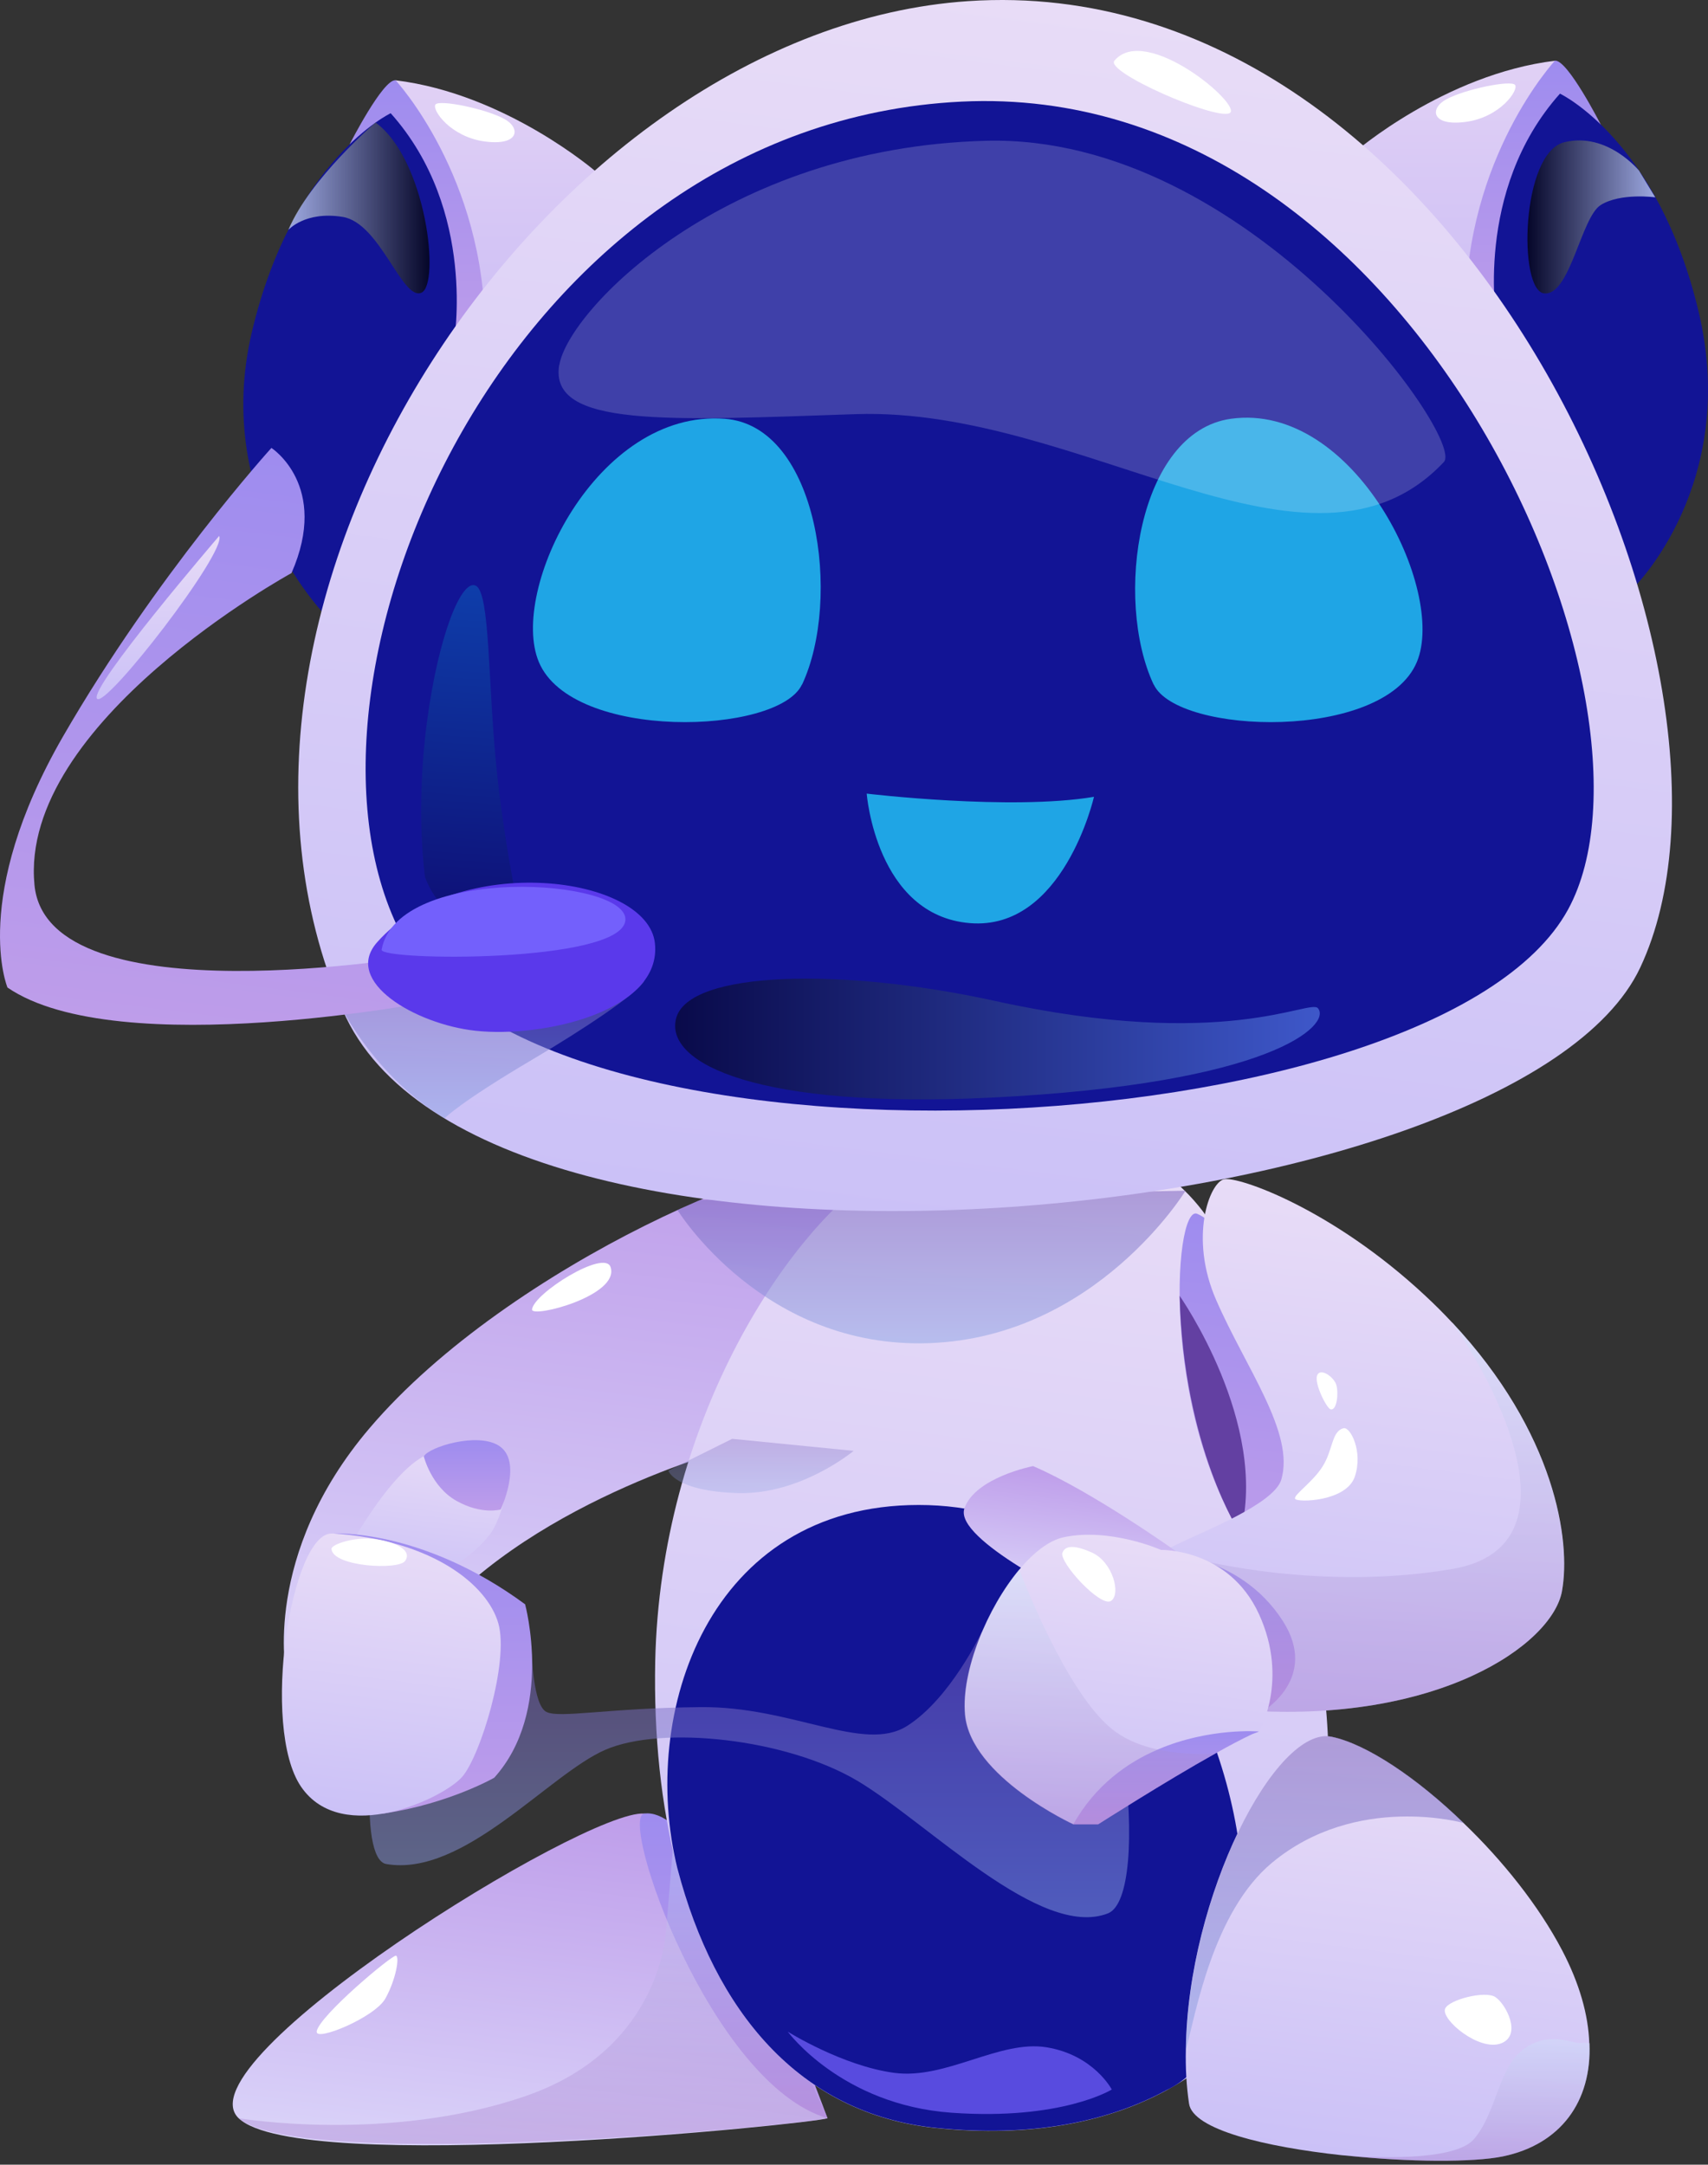 <svg width="397" height="503" viewBox="0 0 397 503" fill="none" xmlns="http://www.w3.org/2000/svg">
<rect x="0" y="0" width="397" height="503" fill="#333333" stroke="none"/>
<path d="M192.336 492.214C188.845 493.528 69.601 505.693 55.472 492.214C41.678 479.038 135.952 420.371 149.78 421.415C153.169 421.651 155.854 425.021 160.922 432.401C176.595 455.045 192.336 492.214 192.336 492.214Z" fill="url(#paint0_linear_1101_263)"/>
<path d="M149.78 421.415C143.638 422.224 165.185 484.194 192.336 492.214C192.336 492.214 165.99 419.326 149.78 421.415Z" fill="url(#paint1_linear_1101_263)"/>
<path style="mix-blend-mode:multiply" opacity="0.3" d="M192.335 492.214C188.845 493.528 70.238 504.952 55.471 492.214C55.471 492.214 90.442 498.078 122.359 486.991C154.31 475.871 154.88 447.935 154.88 447.935L156.827 424.347C172.5 446.992 192.335 492.248 192.335 492.248V492.214Z" fill="url(#paint2_linear_1101_263)"/>
<path d="M66.545 389.133C66.545 389.133 60.739 361.399 85.91 331.847C118.532 293.532 186.595 265.159 197.972 270.449C209.35 275.74 172.13 335.89 172.13 335.89C172.13 335.89 125.009 347.819 100.174 376.867C75.338 405.88 66.545 389.133 66.545 389.133Z" fill="url(#paint3_linear_1101_263)"/>
<path d="M307.919 426.032C304.697 452.922 292.313 474.085 271.337 485.609C257.275 493.292 239.32 496.696 217.706 494.505C185.655 491.27 166.122 467.176 157.497 434.355C157.497 434.321 157.463 434.288 157.463 434.254C153.603 419.595 151.959 403.151 152.294 386.066C153.503 330.667 182.701 287.029 202.805 273.448C236.098 250.972 283.151 263.946 288.42 303.439C292.649 335.216 313.356 381.079 307.919 426.065V426.032Z" fill="url(#paint4_linear_1101_263)"/>
<path d="M278.254 282.042C272.649 279.784 269.393 331.982 292.383 362.444C292.383 362.444 302.854 355.739 298.357 330.128C293.86 304.518 285.805 285.108 278.254 282.042Z" fill="url(#paint5_linear_1101_263)"/>
<path d="M274.191 301.114C274.191 301.114 295.033 330.802 288.287 356.345C288.287 356.345 275.064 336.396 274.191 301.114Z" fill="#6340A2"/>
<path d="M271.337 485.576C257.275 493.259 239.32 496.662 217.706 494.472C185.655 491.237 166.122 467.143 157.497 434.322C157.497 434.288 157.463 434.254 157.463 434.22C148.502 397.995 164.746 349.707 213.544 349.707C262.343 349.707 286.272 400.017 288.689 435.299C289.628 449.384 288.017 477.32 271.371 485.576H271.337Z" fill="#121495"/>
<path d="M369.438 474.759C370.043 488.406 362.659 498.314 349.335 501.077C342.489 502.492 327.419 502.425 312.753 500.875C312.182 500.841 311.88 500.807 311.88 500.807C294.16 498.886 277.245 494.876 276.372 488.811C275.768 484.733 275.533 480.487 275.634 476.208C276.037 440.758 296.509 400.86 309.565 403.589C317.619 405.274 329.332 413.092 340.24 423.673C349.234 432.3 357.658 442.813 363.095 453.192C367.156 460.943 369.203 468.289 369.405 474.792L369.438 474.759Z" fill="url(#paint6_linear_1101_263)"/>
<path style="mix-blend-mode:multiply" opacity="0.5" d="M340.308 423.639C340.308 423.639 315.371 416.529 295.704 432.805C281.776 444.33 277.816 468.558 275.668 476.174C276.071 440.724 296.543 400.826 309.599 403.556C317.653 405.24 329.366 413.058 340.274 423.639H340.308Z" fill="url(#paint7_linear_1101_263)"/>
<path d="M363.064 369.723C360.781 382.258 334.033 400.657 288.825 397.389C288.825 397.389 267.245 379.933 269.36 360.793C269.36 360.793 271.306 360.018 273.991 358.67C279.294 356.008 296.142 349.538 297.82 343.809C301.008 332.959 289.564 317.896 282.684 302.092C276.307 287.5 281.173 274.729 284.529 274.021C287.886 273.314 309.701 280.929 331.314 301.114C333.529 303.17 335.61 305.259 337.523 307.315H337.557C361.52 332.925 365.178 358.097 363.064 369.689V369.723Z" fill="url(#paint8_linear_1101_263)"/>
<path d="M273.318 360.456C273.318 360.456 253.92 346.606 240.126 340.675C240.126 340.675 226.6 343.304 224.15 350.549C221.734 357.827 251.302 371.98 251.302 371.98L273.318 360.422V360.456Z" fill="url(#paint9_linear_1101_263)"/>
<path d="M79.166 363.152C79.166 363.152 90.846 340.608 100.142 337.676C109.439 334.745 115.211 335.924 116.755 337.676C118.333 339.429 118.467 348.19 114.809 355.064C111.15 361.939 96.249 369.689 96.249 369.689L79.166 363.118V363.152Z" fill="url(#paint10_linear_1101_263)"/>
<path d="M98.495 338.384C98.495 338.384 100.207 345.46 106.114 348.763C112.02 352.065 116.383 350.751 116.383 350.751C116.383 350.751 121.686 339.462 115.88 335.89C110.846 332.79 99.77 336.227 98.529 338.384H98.495Z" fill="url(#paint11_linear_1101_263)"/>
<path style="mix-blend-mode:multiply" opacity="0.5" d="M257.547 444.599C241.873 450.766 215.762 423.605 199.284 413.799C182.671 403.96 153.875 400.893 140.719 406.588C127.563 412.283 107.728 436.242 89.772 433.142C86.517 432.569 85.376 424.246 86.081 412.755L90.913 404.364L123.636 384.348C123.636 384.348 123.905 396.209 126.992 397.793C130.046 399.343 141.424 396.883 162.769 396.681C184.114 396.445 200.76 407.431 210.829 401.062C220.931 394.693 228.18 379.226 228.18 379.226L237.577 378.181L261.171 407.97C263.621 426.537 262.614 442.577 257.547 444.599Z" fill="url(#paint12_linear_1101_263)"/>
<path d="M77.251 356.345C77.251 356.345 97.892 354.997 122.056 372.79C122.056 372.79 128.802 397.625 114.874 413.092C114.874 413.092 104.47 419.057 89.535 421.348C74.6 423.639 77.251 356.345 77.251 356.345Z" fill="url(#paint13_linear_1101_263)"/>
<path d="M269.391 360.793C269.391 360.793 287.95 360.793 298.153 376.631C306.711 389.941 293.521 397.658 293.521 397.658C293.521 397.658 270.867 396.108 269.391 360.827V360.793Z" fill="url(#paint14_linear_1101_263)"/>
<path d="M77.252 356.345C67.72 355.738 60.471 401.365 70.002 415.215C79.534 429.064 103.128 417.843 107.423 412.89C111.719 407.936 118.331 386.167 115.847 377.271C113.364 368.375 100.61 357.827 77.252 356.311V356.345Z" fill="url(#paint15_linear_1101_263)"/>
<path style="mix-blend-mode:multiply" opacity="0.5" d="M157.463 281.165C157.463 281.165 177.399 313.582 216.129 312.1C254.859 310.617 275.566 276.683 275.566 276.683L162.8 278.806L157.43 281.165H157.463Z" fill="url(#paint16_linear_1101_263)"/>
<path d="M314.769 35.442C314.769 35.442 335.745 17.245 361.453 14.111C361.453 14.111 369.306 17.986 378.401 46.394C387.496 74.801 370.716 130.975 370.716 130.975L314.769 35.475V35.442Z" fill="url(#paint17_linear_1101_263)"/>
<path d="M361.418 14.111C361.418 14.111 340.644 36.486 340.644 72.543L348.665 77.631L372.091 28.972C372.091 28.972 364.304 13.707 361.418 14.111Z" fill="url(#paint18_linear_1101_263)"/>
<path d="M347.925 75.171C347.925 75.171 342.387 44.371 362.591 21.76C362.591 21.76 385.379 32.544 394.844 72.543C404.275 112.542 379.708 136.568 379.708 136.568L347.925 75.171Z" fill="#121495"/>
<path d="M336.18 23.075C332.287 25.164 332.622 29.376 340.643 28.331C348.665 27.287 353.028 20.952 352.155 19.739C351.282 18.526 340.509 20.716 336.18 23.075Z" fill="white"/>
<path d="M138.636 39.991C138.636 39.991 117.661 21.794 91.952 18.66C91.952 18.66 84.099 22.535 75.004 50.942C65.909 79.35 82.689 135.524 82.689 135.524L138.636 40.024V39.991Z" fill="url(#paint19_linear_1101_263)"/>
<path d="M91.952 18.66C91.952 18.66 112.727 41.035 112.727 77.092L104.705 82.18L81.279 33.521C81.279 33.521 89.066 18.256 91.952 18.66Z" fill="url(#paint20_linear_1101_263)"/>
<path d="M105.477 79.72C105.477 79.72 111.014 48.921 90.81 26.309C90.81 26.309 68.022 37.093 58.557 77.092C49.093 117.091 76.311 143.712 76.311 143.712L105.443 79.754L105.477 79.72Z" fill="#121495"/>
<path d="M117.191 27.624C121.084 29.713 120.748 33.925 112.727 32.88C104.706 31.836 100.343 25.501 101.215 24.288C102.088 23.075 112.861 25.265 117.191 27.624Z" fill="white"/>
<path d="M79.669 234.764C111.821 309.236 352.49 286.018 381.253 224.823C412.7 157.899 340.375 -7.456 225.057 0.261C127.628 6.798 38.354 139.028 79.669 234.764Z" fill="url(#paint21_linear_1101_263)"/>
<path d="M92.958 216.499C123.7 277.593 333.796 267.484 364.471 211.344C390.515 163.661 328.996 18.458 223.445 23.614C117.894 28.803 63.424 157.865 92.958 216.499Z" fill="#121495"/>
<path d="M259.022 14.111C256.84 16.739 282.347 27.86 285.77 26.31C289.194 24.76 266.372 5.316 259.022 14.111Z" fill="white"/>
<path style="mix-blend-mode:screen" opacity="0.5" d="M157.162 236.617C154.377 247.164 176.36 257.712 230.36 255.05C295.671 251.848 309.532 238.1 306.343 234.292C304.43 232 284.864 244.367 231.199 232.573C195.758 224.789 160.082 225.53 157.162 236.617Z" fill="url(#paint22_linear_1101_263)"/>
<path style="mix-blend-mode:screen" opacity="0.2" d="M98.799 203.863C98.799 203.863 96.517 188.564 99.202 168.042C101.887 147.52 107.357 134.277 110.647 136.13C113.902 137.984 113.399 158.101 115.345 177.882C116.855 193.281 119.809 207.772 119.809 207.772C119.809 207.772 105.679 221.318 98.799 203.863Z" fill="url(#paint23_linear_1101_263)"/>
<path style="mix-blend-mode:multiply" opacity="0.5" d="M103.328 259.868C103.328 259.868 106.584 256.33 124.002 246.052C135.681 239.144 147.965 230.99 149.71 227.99C152.294 220.948 99.67 225.092 99.67 225.092L79.667 234.73C79.667 234.73 87.621 250.501 103.328 259.835V259.868Z" fill="url(#paint24_linear_1101_263)"/>
<path d="M63.089 104.084C63.089 104.084 76.681 112.845 67.754 133.165C67.754 133.165 4.323 167.84 8.014 205.649C11.069 237.19 98.698 221.925 98.698 221.925L101.853 232.438C101.853 232.438 27.413 247.063 1.738 229.473C1.738 229.473 -6.988 208.648 14.66 171.108C36.34 133.569 63.089 104.084 63.089 104.084Z" fill="url(#paint25_linear_1101_263)"/>
<path d="M87.622 218.993C79.635 228.058 96.583 237.998 110.511 239.515C126.151 241.233 153.906 234.999 152.228 219.195C150.55 203.391 106.35 197.73 87.622 218.993Z" fill="#5A39EB"/>
<path d="M88.697 220.678C88.227 223.273 144.04 223.879 145.349 213.972C146.658 204.065 92.389 200.662 88.697 220.678Z" fill="#7360FC"/>
<path style="mix-blend-mode:screen" opacity="0.72" d="M381.084 39.789C381.084 39.789 373.701 30.589 363.599 33.049C353.53 35.509 352.859 67.387 358.867 68.162C364.908 68.937 367.458 50.538 372.056 47.64C376.688 44.742 384.743 45.854 384.743 45.854L381.051 39.789H381.084Z" fill="url(#paint26_linear_1101_263)"/>
<path style="mix-blend-mode:screen" opacity="0.72" d="M67.049 53.402C67.049 53.402 70.942 48.988 79.668 50.403C88.394 51.852 93.428 69.847 97.925 68.027C102.389 66.207 99.134 37.059 87.286 28.466C87.286 28.466 72.049 41.507 67.049 53.369V53.402Z" fill="url(#paint27_linear_1101_263)"/>
<path d="M50.94 124.538C50.94 124.538 20.6 159.887 22.547 162.347C24.46 164.807 52.853 128.11 50.94 124.538Z" fill="url(#paint28_linear_1101_263)"/>
<path d="M268.183 159.078C273.687 170.772 321.613 172.288 329.332 153.822C336.279 137.242 314.766 93.334 286.105 97.311C264.424 100.343 258.886 139.332 268.149 159.078H268.183Z" fill="#1FA5E5"/>
<path d="M186.394 159.078C180.89 170.771 132.964 172.288 125.245 153.822C118.298 137.242 138.636 95.053 168.472 97.311C190.287 98.962 195.691 139.332 186.428 159.078H186.394Z" fill="#1FA5E5"/>
<path style="mix-blend-mode:multiply" opacity="0.3" d="M363.062 369.723C360.78 382.258 334.031 400.657 288.824 397.389C288.824 397.389 267.244 379.933 269.358 360.793C269.358 360.793 267.177 362.276 269.862 360.928L278.823 362.478C278.823 362.478 307.115 369.824 337.656 364.567C368.197 359.277 346.751 320.187 337.522 307.382C361.485 332.959 365.143 358.131 363.029 369.723H363.062Z" fill="url(#paint29_linear_1101_263)"/>
<path d="M292.582 402.376C292.582 402.376 292.314 402.477 292.179 402.544C291.911 402.645 291.508 402.78 291.005 402.982C290.938 403.05 290.87 403.084 290.803 403.084C288.655 403.926 284.762 405.476 280.097 407.498C277.849 408.441 275.432 409.553 272.915 410.699C262.712 415.383 250.261 423.37 249.523 423.875C249.489 423.875 249.489 423.909 249.489 423.909C249.489 423.909 225.627 412.923 224.318 398.4C223.412 388.324 229.52 373.531 236.971 364.668C240.26 360.726 243.851 357.962 247.173 357.221C258.014 354.896 269.861 360.153 269.861 360.153C269.861 360.153 285.635 359.748 292.649 375.114C299.664 390.481 292.649 402.376 292.649 402.376H292.582Z" fill="url(#paint30_linear_1101_263)"/>
<path d="M292.584 402.376C292.584 402.376 292.315 402.477 292.181 402.545C291.845 402.679 291.409 402.814 291.006 402.983C290.939 403.05 290.872 403.084 290.805 403.084C288.657 404.095 285.737 405.611 282.549 407.431C270.936 413.901 255.263 423.909 255.263 423.909H249.457C249.457 423.909 249.457 423.875 249.491 423.875C254.592 414.844 262.009 409.554 269.225 406.487C281.139 401.399 292.584 402.342 292.584 402.342V402.376Z" fill="url(#paint31_linear_1101_263)"/>
<g style="mix-blend-mode:screen" opacity="0.72">
<path d="M183.104 472.096C183.104 472.096 195.589 489.114 221.197 490.933C246.804 492.753 258.417 485.542 258.417 485.542C258.417 485.542 254.255 477.555 243.314 475.736C232.373 473.916 219.888 483.284 207.839 481.667C195.791 480.049 183.104 472.096 183.104 472.096Z" fill="#7360FC"/>
</g>
<path style="mix-blend-mode:multiply" opacity="0.3" d="M369.438 474.759C370.043 488.406 362.659 498.314 349.335 501.077C342.489 502.492 327.419 502.425 312.753 500.875C317.217 501.212 337.958 502.559 342.623 497.033C347.892 490.866 348.194 480.589 354.134 476.174C360.075 471.76 365.713 475.028 367.592 474.725C367.928 474.658 368.599 474.691 369.472 474.759H369.438Z" fill="url(#paint32_linear_1101_263)"/>
<path d="M335.878 466.806C335.005 469.367 343.832 476.713 348.866 474.826C353.9 472.939 349.973 465.593 347.557 464.043C345.141 462.493 336.616 464.717 335.878 466.806Z" fill="white"/>
<path d="M73.628 472.097C73.326 474.456 87.154 468.795 89.604 464.346C92.053 459.898 92.893 454.743 92.054 454.439C91.248 454.136 74.065 468.491 73.595 472.097H73.628Z" fill="white"/>
<path d="M246.939 360.793C246.167 363.084 255.8 373.531 258.216 372.014C260.632 370.464 258.652 362.983 253.853 360.793C249.02 358.603 247.409 359.512 246.973 360.793H246.939Z" fill="white"/>
<path d="M312.283 331.88C309.498 332.588 309.867 336.834 307.45 340.709C305.034 344.551 300.537 347.415 301.04 348.291C301.544 349.167 312.921 348.965 314.901 343.135C316.881 337.306 313.861 331.476 312.283 331.88Z" fill="white"/>
<path d="M309.298 327.499C308.391 327.297 305.438 321.501 306.143 319.614C306.848 317.727 310.036 319.917 310.607 321.804C311.177 323.692 310.741 327.803 309.298 327.499Z" fill="white"/>
<path d="M77.05 359.917C77.319 364.062 92.623 364.904 94.167 362.714C95.71 360.524 92.858 358.603 87.79 357.727C82.722 356.851 76.983 358.873 77.05 359.917Z" fill="white"/>
<path style="mix-blend-mode:multiply" opacity="0.3" d="M282.513 407.464C270.901 413.934 255.228 423.943 255.228 423.943H249.422C249.422 423.943 225.559 412.957 224.25 398.433C223.344 388.358 229.453 373.564 236.903 364.702C238.716 369.386 248.817 394.794 259.188 402.342C262.108 404.465 265.598 405.779 269.189 406.554C272.915 407.363 276.674 407.599 280.03 407.565C280.902 407.565 281.741 407.532 282.48 407.498L282.513 407.464Z" fill="url(#paint33_linear_1101_263)"/>
<path style="mix-blend-mode:multiply" opacity="0.3" d="M155.349 341.754C155.349 341.754 156.825 346.505 171.492 346.943C186.158 347.381 198.408 337.137 198.408 337.137L170.183 334.34L155.349 341.72V341.754Z" fill="url(#paint34_linear_1101_263)"/>
<path d="M123.666 304.282C123.464 306.371 144.105 301.114 141.923 294.442C140.547 290.196 124.035 300.542 123.666 304.282Z" fill="white"/>
<g style="mix-blend-mode:screen" opacity="0.19">
<path d="M129.978 84.808C127.561 99.366 155.014 97.715 198.947 96.232C251.705 94.48 304.733 140.106 335.609 107.352C340.711 101.961 290.167 31.128 229.186 32.712C168.204 34.296 132.092 72.172 130.011 84.808H129.978Z" fill="white"/>
</g>
<path d="M201.478 184.415C201.478 184.415 234.876 188.41 254.279 185.159C254.279 185.159 247.171 216.323 225.408 214.504C203.646 212.686 201.45 184.415 201.45 184.415H201.478Z" fill="#1FA5E5"/>
<defs>
<linearGradient id="paint0_linear_1101_263" x1="121.588" y1="503.469" x2="132.211" y2="419.168" gradientUnits="userSpaceOnUse">
<stop stop-color="#DAD3F9"/>
<stop offset="1" stop-color="#BE9DEA"/>
</linearGradient>
<linearGradient id="paint1_linear_1101_263" x1="170.554" y1="492.18" x2="170.554" y2="421.348" gradientUnits="userSpaceOnUse">
<stop stop-color="#BE9DEA"/>
<stop offset="1" stop-color="#9E8CEF"/>
</linearGradient>
<linearGradient id="paint2_linear_1101_263" x1="123.936" y1="498.179" x2="123.936" y2="424.313" gradientUnits="userSpaceOnUse">
<stop stop-color="#9D68C2"/>
<stop offset="1" stop-color="#CCEDFF"/>
</linearGradient>
<linearGradient id="paint3_linear_1101_263" x1="123.902" y1="400.152" x2="141.189" y2="262.986" gradientUnits="userSpaceOnUse">
<stop stop-color="#DAD3F9"/>
<stop offset="1" stop-color="#BE9DEA"/>
</linearGradient>
<linearGradient id="paint4_linear_1101_263" x1="218.578" y1="494.606" x2="247.774" y2="263.132" gradientUnits="userSpaceOnUse">
<stop stop-color="#CBC1F7"/>
<stop offset="1" stop-color="#E8DCF7"/>
</linearGradient>
<linearGradient id="paint5_linear_1101_263" x1="281.677" y1="361.096" x2="291.42" y2="283.669" gradientUnits="userSpaceOnUse">
<stop stop-color="#BE9DEA"/>
<stop offset="1" stop-color="#9E8CEF"/>
</linearGradient>
<linearGradient id="paint6_linear_1101_263" x1="319.197" y1="501.751" x2="331.206" y2="406.263" gradientUnits="userSpaceOnUse">
<stop stop-color="#CBC1F7"/>
<stop offset="1" stop-color="#E8DCF7"/>
</linearGradient>
<linearGradient id="paint7_linear_1101_263" x1="307.988" y1="476.174" x2="307.988" y2="403.421" gradientUnits="userSpaceOnUse">
<stop stop-color="#8DA4E5"/>
<stop offset="1" stop-color="#755CBB"/>
</linearGradient>
<linearGradient id="paint8_linear_1101_263" x1="311.882" y1="400.287" x2="327.14" y2="279.26" gradientUnits="userSpaceOnUse">
<stop stop-color="#CBC1F7"/>
<stop offset="1" stop-color="#E8DCF7"/>
</linearGradient>
<linearGradient id="paint9_linear_1101_263" x1="246.737" y1="371.441" x2="250.425" y2="341.993" gradientUnits="userSpaceOnUse">
<stop stop-color="#DAD3F9"/>
<stop offset="1" stop-color="#BE9DEA"/>
</linearGradient>
<linearGradient id="paint10_linear_1101_263" x1="96.517" y1="369.757" x2="100.949" y2="334.547" gradientUnits="userSpaceOnUse">
<stop stop-color="#CBC1F7"/>
<stop offset="1" stop-color="#E8DCF7"/>
</linearGradient>
<linearGradient id="paint11_linear_1101_263" x1="108.53" y1="351.021" x2="108.53" y2="334.643" gradientUnits="userSpaceOnUse">
<stop stop-color="#BE9DEA"/>
<stop offset="1" stop-color="#9E8CEF"/>
</linearGradient>
<linearGradient id="paint12_linear_1101_263" x1="174.213" y1="445.509" x2="174.213" y2="378.181" gradientUnits="userSpaceOnUse">
<stop stop-color="#8DA4E5"/>
<stop offset="1" stop-color="#755CBB"/>
</linearGradient>
<linearGradient id="paint13_linear_1101_263" x1="100.375" y1="421.415" x2="100.375" y2="356.345" gradientUnits="userSpaceOnUse">
<stop stop-color="#BE9DEA"/>
<stop offset="1" stop-color="#9E8CEF"/>
</linearGradient>
<linearGradient id="paint14_linear_1101_263" x1="285.232" y1="397.658" x2="285.232" y2="360.793" gradientUnits="userSpaceOnUse">
<stop stop-color="#BE9DEA"/>
<stop offset="1" stop-color="#9E8CEF"/>
</linearGradient>
<linearGradient id="paint15_linear_1101_263" x1="86.414" y1="422.392" x2="94.499" y2="358.375" gradientUnits="userSpaceOnUse">
<stop stop-color="#CBC1F7"/>
<stop offset="1" stop-color="#E8DCF7"/>
</linearGradient>
<linearGradient id="paint16_linear_1101_263" x1="216.532" y1="312.167" x2="216.532" y2="276.717" gradientUnits="userSpaceOnUse">
<stop stop-color="#8DA4E5"/>
<stop offset="1" stop-color="#755CBB"/>
</linearGradient>
<linearGradient id="paint17_linear_1101_263" x1="347.927" y1="130.941" x2="347.927" y2="14.111" gradientUnits="userSpaceOnUse">
<stop stop-color="#B9ACF4"/>
<stop offset="1" stop-color="#E1D1F5"/>
</linearGradient>
<linearGradient id="paint18_linear_1101_263" x1="356.384" y1="77.631" x2="356.384" y2="14.111" gradientUnits="userSpaceOnUse">
<stop stop-color="#BE9DEA"/>
<stop offset="1" stop-color="#9E8CEF"/>
</linearGradient>
<linearGradient id="paint19_linear_1101_263" x1="105.478" y1="135.524" x2="105.478" y2="18.66" gradientUnits="userSpaceOnUse">
<stop stop-color="#B9ACF4"/>
<stop offset="1" stop-color="#E1D1F5"/>
</linearGradient>
<linearGradient id="paint20_linear_1101_263" x1="97.02" y1="82.18" x2="97.02" y2="18.66" gradientUnits="userSpaceOnUse">
<stop stop-color="#BE9DEA"/>
<stop offset="1" stop-color="#9E8CEF"/>
</linearGradient>
<linearGradient id="paint21_linear_1101_263" x1="216.264" y1="285.243" x2="252.056" y2="1.51" gradientUnits="userSpaceOnUse">
<stop stop-color="#CBC1F7"/>
<stop offset="1" stop-color="#E8DCF7"/>
</linearGradient>
<linearGradient id="paint22_linear_1101_263" x1="156.927" y1="241.436" x2="306.78" y2="241.436" gradientUnits="userSpaceOnUse">
<stop/>
<stop offset="1" stop-color="#6A9BFF"/>
</linearGradient>
<linearGradient id="paint23_linear_1101_263" x1="107.615" y1="212.685" x2="112.884" y2="136.104" gradientUnits="userSpaceOnUse">
<stop/>
<stop offset="1" stop-color="#00E3FF"/>
</linearGradient>
<linearGradient id="paint24_linear_1101_263" x1="114.739" y1="259.868" x2="114.739" y2="223.913" gradientUnits="userSpaceOnUse">
<stop stop-color="#8DA4E5"/>
<stop offset="1" stop-color="#755CBB"/>
</linearGradient>
<linearGradient id="paint25_linear_1101_263" x1="48.825" y1="240.02" x2="65.91" y2="104.438" gradientUnits="userSpaceOnUse">
<stop stop-color="#BE9DEA"/>
<stop offset="1" stop-color="#9E8CEF"/>
</linearGradient>
<linearGradient id="paint26_linear_1101_263" x1="355.041" y1="50.404" x2="384.776" y2="50.404" gradientUnits="userSpaceOnUse">
<stop/>
<stop offset="1" stop-color="#D4E2FF"/>
</linearGradient>
<linearGradient id="paint27_linear_1101_263" x1="67.049" y1="48.314" x2="99.838" y2="48.314" gradientUnits="userSpaceOnUse">
<stop stop-color="#D4E2FF"/>
<stop offset="1"/>
</linearGradient>
<linearGradient id="paint28_linear_1101_263" x1="36.744" y1="162.482" x2="36.744" y2="124.538" gradientUnits="userSpaceOnUse">
<stop stop-color="#CBC1F7"/>
<stop offset="1" stop-color="#E8DCF7"/>
</linearGradient>
<linearGradient id="paint29_linear_1101_263" x1="316.076" y1="397.759" x2="316.076" y2="307.348" gradientUnits="userSpaceOnUse">
<stop stop-color="#9D68C2"/>
<stop offset="1" stop-color="#CCEDFF"/>
</linearGradient>
<linearGradient id="paint30_linear_1101_263" x1="255.933" y1="424.751" x2="264.39" y2="357.769" gradientUnits="userSpaceOnUse">
<stop stop-color="#CBC1F7"/>
<stop offset="1" stop-color="#E8DCF7"/>
</linearGradient>
<linearGradient id="paint31_linear_1101_263" x1="271.004" y1="423.909" x2="271.004" y2="402.309" gradientUnits="userSpaceOnUse">
<stop stop-color="#BE9DEA"/>
<stop offset="1" stop-color="#9E8CEF"/>
</linearGradient>
<linearGradient id="paint32_linear_1101_263" x1="341.112" y1="502.088" x2="341.112" y2="473.849" gradientUnits="userSpaceOnUse">
<stop stop-color="#9D68C2"/>
<stop offset="1" stop-color="#CCEDFF"/>
</linearGradient>
<linearGradient id="paint33_linear_1101_263" x1="253.348" y1="423.909" x2="253.348" y2="364.668" gradientUnits="userSpaceOnUse">
<stop stop-color="#9D68C2"/>
<stop offset="1" stop-color="#CCEDFF"/>
</linearGradient>
<linearGradient id="paint34_linear_1101_263" x1="176.862" y1="346.943" x2="176.862" y2="334.34" gradientUnits="userSpaceOnUse">
<stop stop-color="#8DA4E5"/>
<stop offset="1" stop-color="#755CBB"/>
</linearGradient>
</defs>
</svg>
